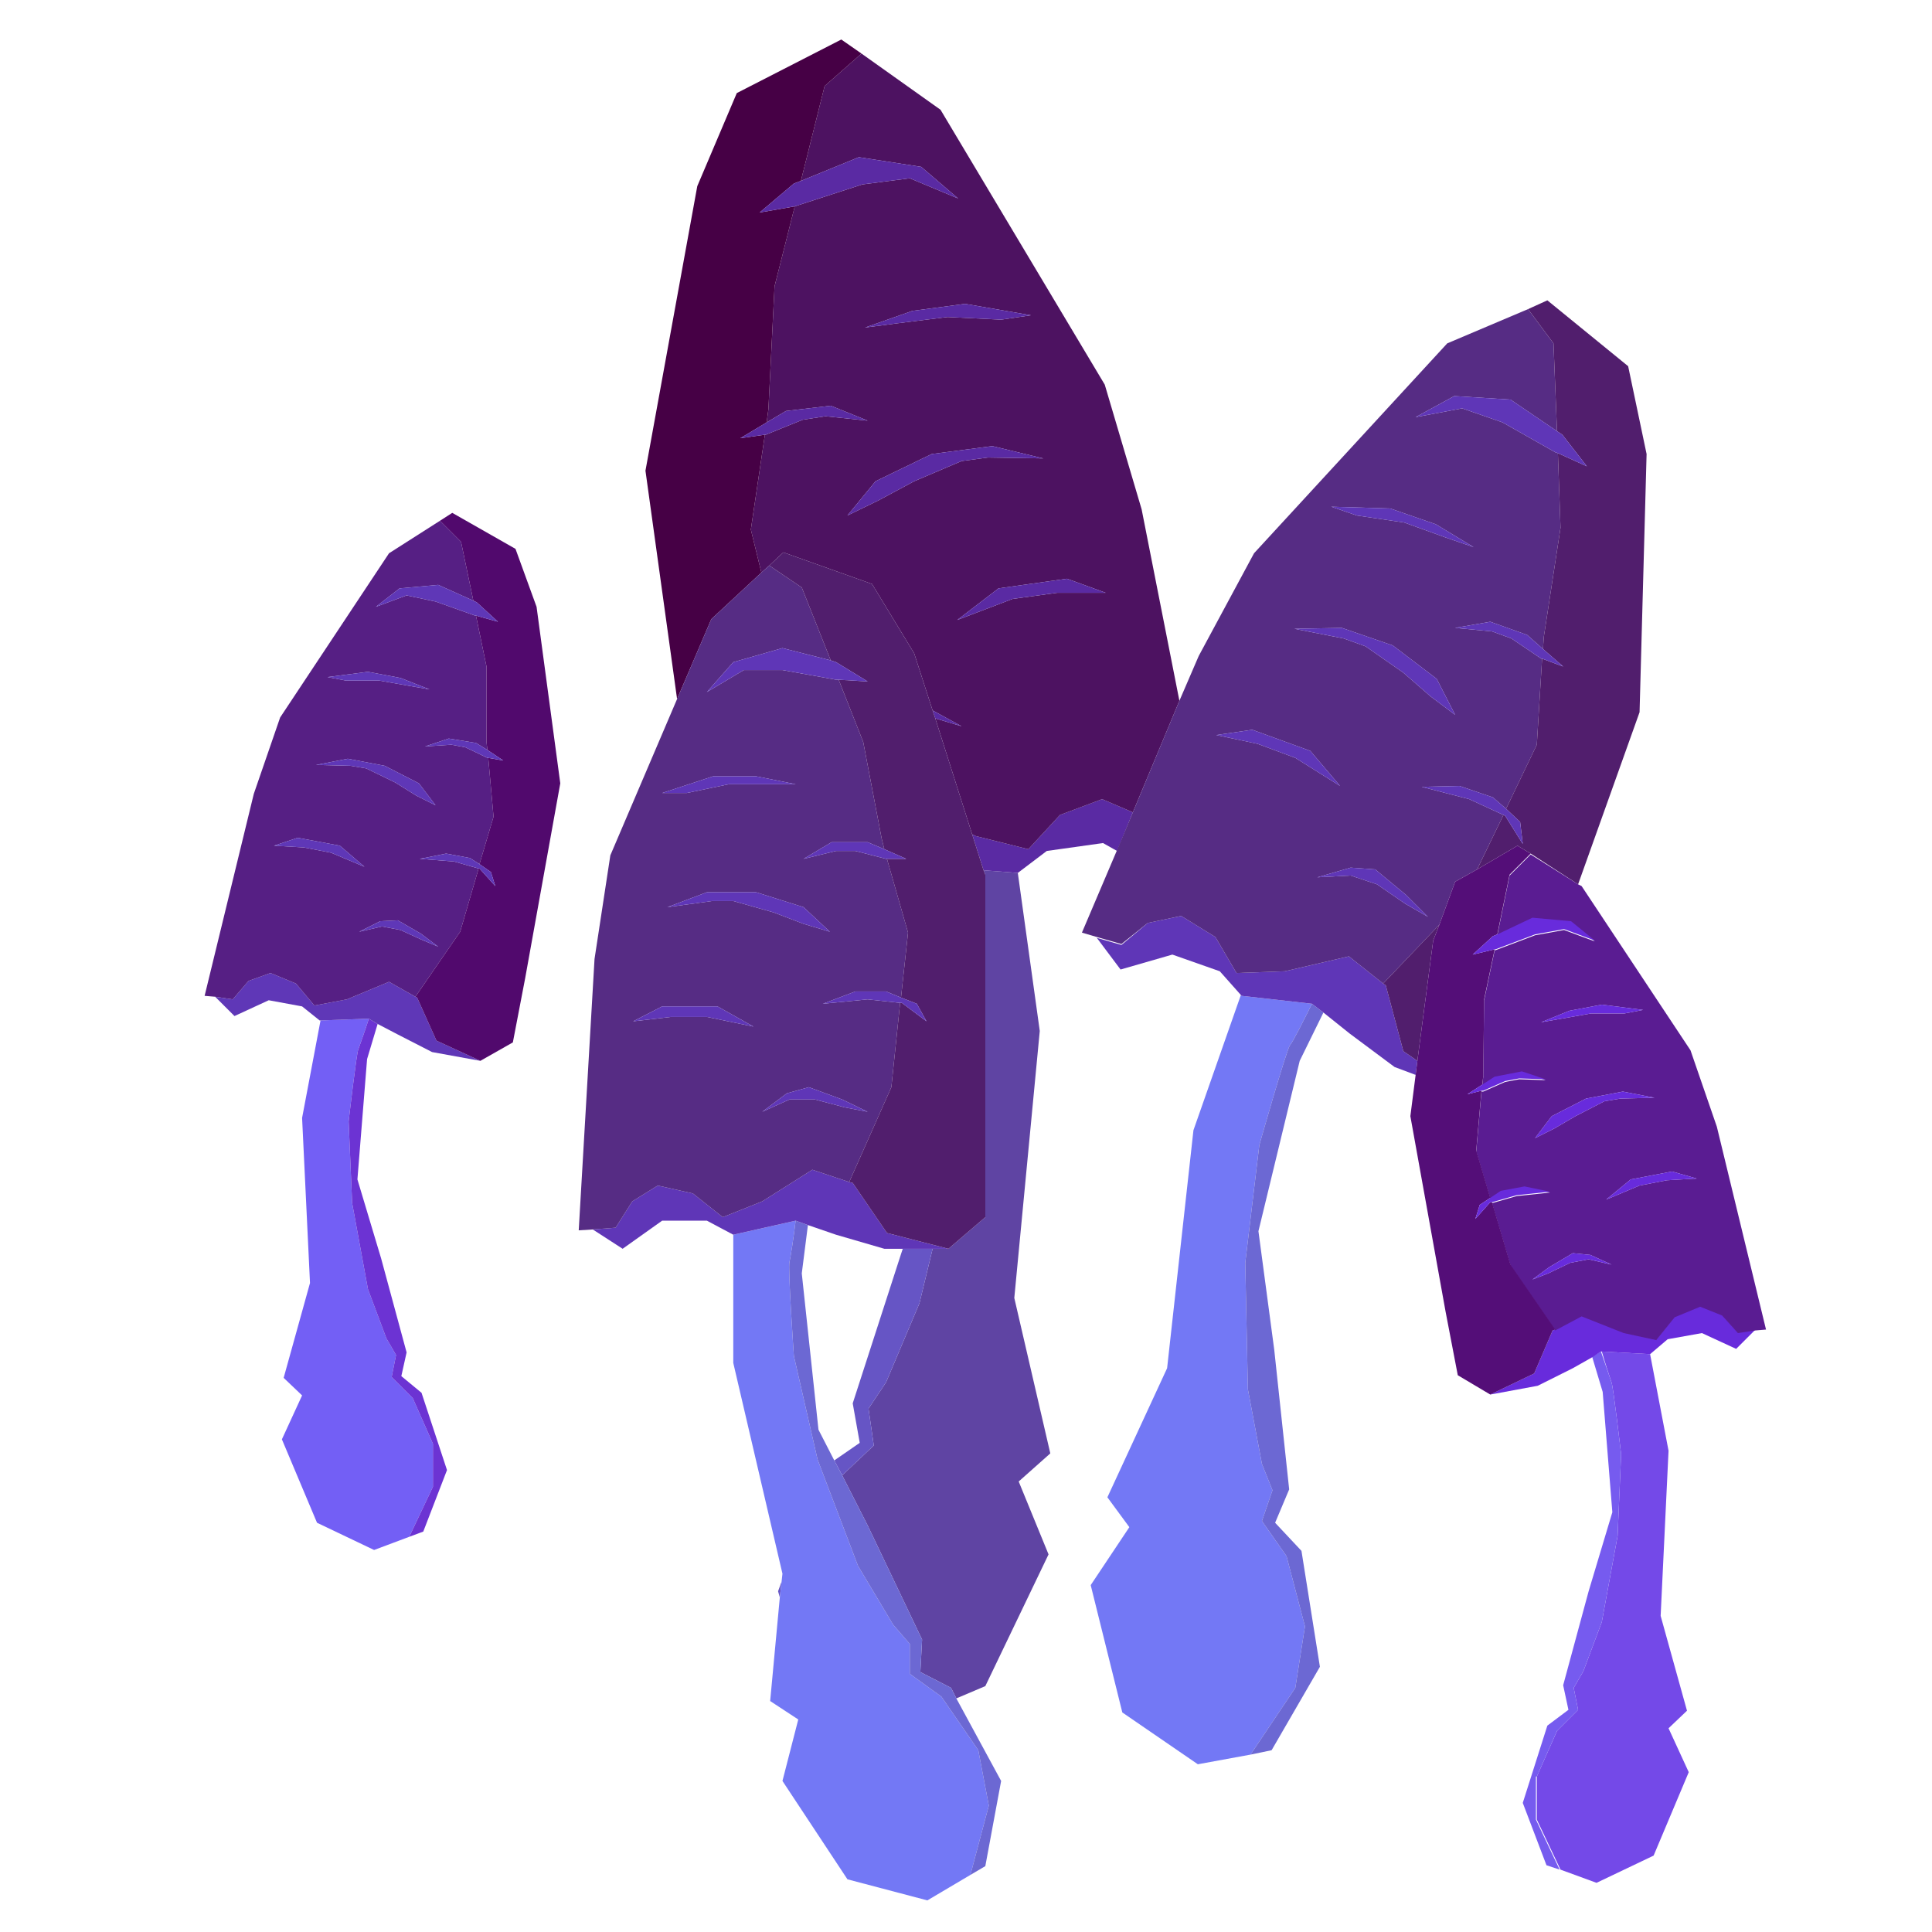 <?xml version="1.0" encoding="utf-8"?>
<!-- Generator: Adobe Illustrator 22.1.0, SVG Export Plug-In . SVG Version: 6.00 Build 0)  -->
<svg version="1.0" id="Layer_1" xmlns="http://www.w3.org/2000/svg" xmlns:xlink="http://www.w3.org/1999/xlink" x="0px" y="0px"
	 viewBox="0 0 220 220" style="enable-background:new 0 0 220 220;" xml:space="preserve">
<style type="text/css">
	.st0{fill:none;}
	.st1{fill:#5F44A3;}
	.st2{fill:#6655C5;}
	.st3{fill:#5A2AA3;}
	.st4{fill:#4D1261;}
	.st5{fill:#460045;}
	.st6{fill:#7378F5;}
	.st7{fill:#6C68D3;}
	.st8{fill:#5F36B7;}
	.st9{fill:#562C84;}
	.st10{fill:#511E6D;}
	.st11{fill:#7449E8;}
	.st12{fill:#765BEF;}
	.st13{fill:#682BDC;}
	.st14{fill:#5A1C92;}
	.st15{fill:#540E78;}
	.st16{fill:#735FF5;}
	.st17{fill:#6C33D3;}
	.st18{fill:#5F37B7;}
	.st19{fill:#561F84;}
	.st20{fill:#51096D;}
</style>
<g>
	<polygon class="st0" points="97.1,159.8 102.6,142.8 102.8,142.2 100.7,142.2 95.2,140.6 92,139.5 91.3,145 93.2,162.8 95,166.3 
		97.9,164.3 	"/>
	<polygon class="st1" points="112,99.1 112.2,99.6 112.2,128.9 112.2,138.6 108,142.2 106.2,142.2 104.7,148.4 100.9,157.4 
		98.9,160.4 99.5,164.6 95.9,168 98.8,173.7 105,186.7 104.8,190.4 108.3,192.2 108.9,193.4 112.2,192 119.4,177 116,168.7 
		119.6,165.5 115.5,147.8 118.4,117.4 115.9,99.4 115.9,99.4 	"/>
	<polygon class="st2" points="102.6,142.8 97.1,159.8 97.9,164.3 95,166.3 95.9,168 99.5,164.6 98.9,160.4 100.9,157.4 104.7,148.4 
		106.2,142.2 102.8,142.2 	"/>
	<polygon class="st2" points="88.6,181.2 88.8,181.9 89,180.1 	"/>
	<polygon class="st3" points="125.5,91 120.7,92.8 117.1,96.7 111.1,95.2 110.7,95 112,99.1 115.9,99.4 115.9,99.4 119.2,96.9 
		125.6,96 127.2,96.9 129,92.5 	"/>
	<path class="st4" d="M91.2,20.6l6.6-2.7l7.1,1.1l4.2,3.6l-5.5-2.3L98.2,21l-7.4,2.4l-0.3,0.1l-2.3,9.1l-0.7,14l-0.2,1.5l2.2-1.3
		l5.1-0.6l4.2,1.7L94,47.4l-2.6,0.4l-4.2,1.7l-0.1,0l-1.6,10.8l1.2,4.9l0.9-0.8l1.6-1.5l10.1,3.6l4.8,7.9l2.1,6.5l3.3,1.8l-3-0.9
		l4.2,13.2l0.4,0.2l6,1.5l3.6-3.9l4.8-1.8l3.5,1.5l5.3-12.7L130,58l-4.2-14.2l-18.7-31.3l-9-6.4l-4.2,3.7L91.2,20.6z M125.9,67.5
		h-5.5l-5.1,0.7l-6.3,2.4l4.7-3.6l7.8-1.1L125.9,67.5z M112.5,52.1l-3,0.4l-5.4,2.3L100,57l-3.5,1.7l3.2-3.9l6.4-3.1l6.9-0.9
		l5.8,1.4L112.5,52.1z M117.4,35.9l-3.4,0.5l-6.1-0.3l-5.6,0.7l-3.8,0.5l5.4-1.9l6-0.8L117.4,35.9z"/>
	<polygon class="st5" points="86.7,65.2 85.5,60.3 87.1,49.5 84.3,49.9 87.3,48.1 87.5,46.6 88.2,32.6 90.5,23.5 86.5,24.2 
		90.4,20.9 91.2,20.6 93.9,9.8 98.1,6.1 95.8,4.5 83.9,10.6 79.4,21.2 73.5,53.6 77.1,79.6 81,70.5 	"/>
	<polygon class="st3" points="98.2,21 103.6,20.3 109.1,22.6 104.9,19 97.8,17.9 91.2,20.6 90.4,20.9 86.5,24.2 90.5,23.5 
		90.8,23.4 	"/>
	<polygon class="st3" points="98.5,37.3 102.3,36.8 107.9,36.1 114,36.4 117.4,35.9 109.9,34.6 103.9,35.4 	"/>
	<polygon class="st3" points="91.4,47.8 94,47.4 98.8,47.9 94.6,46.2 89.5,46.8 87.3,48.1 84.3,49.9 87.1,49.5 87.2,49.5 	"/>
	<polygon class="st3" points="106.1,51.7 99.7,54.8 96.5,58.7 100,57 104.1,54.8 109.5,52.5 112.5,52.1 118.8,52.2 113,50.8 	"/>
	<polygon class="st3" points="113.7,67 109,70.6 115.3,68.2 120.4,67.5 125.9,67.5 121.5,65.9 	"/>
	<polygon class="st3" points="109.5,82.7 106.2,80.9 106.5,81.8 	"/>
	<path class="st6" d="M111.4,199.3l-4.2-6.1l-3.6-2.6v-3.4l-1.9-2.2l-4-6.7l-4.6-12.1l-2.7-11.8c0,0-0.7-10.1-0.5-10.7
		c0.1-0.4,0.5-2.9,0.7-4.7l-7.1,1.6v14.6l5.6,24l-0.1,0.9l-0.2,1.8l-1.1,11.8l3.2,2.1l-1.8,7l7.4,11.2l9.1,2.4l4.9-2.9l2.1-7.9
		L111.4,199.3z"/>
	<path class="st7" d="M104.8,190.4l0.2-3.7l-6.2-13l-2.9-5.7l-0.9-1.7l-1.8-3.5L91.3,145l0.7-5.5l-1.4-0.5l0,0
		c-0.2,1.8-0.6,4.3-0.7,4.7c-0.2,0.6,0.5,10.7,0.5,10.7l2.7,11.8l4.6,12.1l4,6.7l1.9,2.2v3.4l3.6,2.6l4.2,6.1l1.2,6.3l-2.1,7.9
		l1.7-1l1.8-9.7l-5.1-9.4l-0.6-1.2L104.8,190.4z"/>
	<polygon class="st8" points="90.6,139 90.6,139 92,139.5 95.2,140.6 100.7,142.2 102.8,142.2 106.2,142.2 108,142.2 101,140.4 
		97.1,134.7 96.7,134.6 92.5,133.2 86.8,136.8 82.3,138.6 78.9,135.9 74.9,135 72,136.8 70.1,139.8 67.5,140 70.9,142.2 75.4,139 
		80.5,139 83.5,140.6 	"/>
	<path class="st9" d="M72,136.8l2.9-1.8l4,0.9l3.4,2.7l4.5-1.8l5.7-3.6l4.2,1.4l4.8-10.8l1-9.6l-3.7-0.4l-5.1,0.5l3.7-1.4h3.5
		l1.7,0.7l0.8-7.4l-2.4-8.4h-0.1l-3.5-0.9h-2.2l-3.7,0.9l3.2-1.9h4.1l1.9,0.8l-0.3-1.2l-2.1-11l-2.8-7.1l-0.3,0l-6.1-1.1h-4.4
		l-4.2,2.5l3-3.4l5.6-1.6l5.5,1.4l-3.3-8.3l-3.7-2.5l-0.9,0.8L81,70.5l-3.9,9.1l-7.6,17.8l-1.8,11.8l-1.8,30.9l1.6-0.1l2.6-0.2
		L72,136.8z M95.9,125.2l2.9,1.4l-2.6-0.5l-3.4-0.9h-2.9l-3.1,1.4l2.8-2.1l2.5-0.7L95.9,125.2z M81.2,88.4h4.9l4.5,0.9h-3.1H83
		l-4.8,1h-2.8L81.2,88.4z M80.5,101.6h5.6l5.4,1.7l3,2.8l-3-0.9l-3.4-1.3l-4.6-1.3h-2.4l-5.1,0.7L80.5,101.6z M75.4,114.6h6.3
		l4.1,2.3l-5.3-1.1h-4.1l-4.3,0.5L75.4,114.6z"/>
	<polygon class="st10" points="106.5,81.8 106.2,80.9 104.1,74.4 99.3,66.5 89.2,62.9 87.6,64.4 91.3,66.9 94.6,75.2 95.2,75.4 
		98.8,77.6 95.5,77.4 98.3,84.5 100.4,95.5 100.7,96.7 103.2,97.8 101,97.8 103.4,106.2 102.6,113.6 104.4,114.3 105.5,116.3 
		102.7,114.2 102.5,114.2 101.5,123.8 96.7,134.6 97.1,134.7 101,140.4 108,142.2 112.2,138.6 112.2,128.9 112.2,99.6 112,99.1 
		110.7,95 	"/>
	<polygon class="st8" points="95.2,75.4 94.6,75.2 89.1,73.8 83.5,75.4 80.5,78.8 84.7,76.3 89.1,76.3 95.2,77.4 95.5,77.4 
		98.8,77.6 	"/>
	<polygon class="st8" points="83,89.3 87.5,89.3 90.6,89.3 86.1,88.4 81.2,88.4 75.4,90.3 78.2,90.3 	"/>
	<polygon class="st8" points="103.2,97.8 100.7,96.7 98.8,95.9 94.7,95.9 91.5,97.8 95.2,96.9 97.4,96.9 100.9,97.8 101,97.8 	"/>
	<polygon class="st8" points="81.1,102.6 83.5,102.6 88.1,103.9 91.5,105.2 94.5,106.1 91.5,103.3 86.1,101.6 80.5,101.6 76,103.3 	
		"/>
	<polygon class="st8" points="105.5,116.3 104.4,114.3 102.6,113.6 100.9,112.9 97.4,112.9 93.7,114.3 98.8,113.8 102.5,114.2 
		102.7,114.2 	"/>
	<polygon class="st8" points="80.5,115.8 85.8,116.9 81.7,114.6 75.4,114.6 72.1,116.3 76.4,115.8 	"/>
	<polygon class="st8" points="89.6,124.5 86.8,126.6 89.9,125.2 92.8,125.2 96.2,126.1 98.8,126.6 95.9,125.2 92.1,123.8 	"/>
	<path class="st6" d="M148.6,185.2l-2.1-8l-2.8-4l1.2-3.5l-1.2-3l-1.6-8.5l-0.3-14.4l1.6-13.4c0,0,3.1-10.9,3.5-11.4
		c0.3-0.3,1.6-2.9,2.5-4.7l-8-0.9l-0.1-0.1l-5.4,15.4l-3,27.1l-6.8,14.7l2.5,3.4l-4.4,6.6l3.6,14.5l8.6,5.9l6-1.1l5.1-7.6
		L148.6,185.2z"/>
	<path class="st7" d="M149.4,114.3c-0.9,1.8-2.2,4.4-2.5,4.7c-0.4,0.5-3.5,11.4-3.5,11.4l-1.6,13.4l0.3,14.4l1.6,8.5l1.2,3l-1.2,3.5
		l2.8,4l2.1,8l-1.1,7l-5.1,7.6l2.4-0.5l5.5-9.5l-2.1-13.2l-3-3.2l1.6-3.8l-1.7-15.9l-1.8-13.5l4.7-19.4l2.7-5.5L149.4,114.3
		L149.4,114.3z"/>
	<polygon class="st8" points="159.8,119.7 157.8,112.2 157.5,112 153.6,108.9 146.3,110.6 140.8,110.8 138.4,106.7 134.5,104.3 
		130.7,105.1 127.7,107.6 124.9,106.8 127.6,110.4 133.5,108.7 138.9,110.6 141.3,113.3 141.4,113.4 149.4,114.3 149.4,114.3 
		150.7,115.3 153.7,117.7 158.8,121.5 161.2,122.4 161.4,120.8 	"/>
	<path class="st9" d="M130.7,105.1l3.8-0.8l3.9,2.4l2.4,4.1l5.5-0.2l7.3-1.7l3.9,3.1l6.4-6.7l1.8-4.9l2.5-1.4l3-6.2l-3.9-1.8
		l-5.4-1.4l4.3-0.1l3.8,1.3l1.5,1.3l3.5-7.3l0.6-9.8l-0.1,0l-3.4-2.3l-2.2-0.8l-4.2-0.4l4-0.7l4.2,1.5l1.8,1.6l0.1-1.4l1.9-12.4
		l-0.3-8.5l-0.3-0.1l-6-3.4l-4.6-1.6l-5.3,1l4.4-2.4l6.4,0.4l5.3,3.6l-0.4-10l-2.9-3.9l-9.2,3.9l-22,23.9l-6.3,11.7l-2.2,5.1
		L129,92.5l-1.8,4.3l-4,9.4l1.7,0.5l2.8,0.8L130.7,105.1z M156.6,99l3.5,2.9l2.5,2.5l-2.6-1.5l-3.2-2.2l-3-1l-3.8,0.2l3.8-1.1
		L156.6,99z M158.3,57.9l5.2,1.8l4.3,2.6l-3.2-1.1l-4.7-1.7l-5.4-0.8l-2.9-1L158.3,57.9z M152.8,71.5l5.8,2l5,3.8l2.1,4.1l-2.8-2.1
		l-3.1-2.7l-4.3-3l-2.5-0.9l-5.6-1.1L152.8,71.5z M142.6,83.1l6.6,2.4l3.4,4l-5.1-3.2l-4.3-1.6l-4.7-1L142.6,83.1z"/>
	<polygon class="st10" points="177.3,49.1 177.9,49.5 180.7,53.1 177.4,51.6 177.7,60.1 175.8,72.5 175.7,73.9 178,75.9 175.6,75 
		175,84.8 171.5,92.1 173.1,93.6 173.4,96.1 171.4,92.9 171.2,92.8 168.2,99 172.8,96.3 174.3,97.2 179.7,100.7 186.7,81.1 
		187.5,51.7 185.4,41.7 176.2,34.2 174,35.2 176.9,39.1 	"/>
	<polygon class="st10" points="157.5,112 157.8,112.2 159.8,119.7 161.4,120.8 163.2,107.1 163.9,105.3 	"/>
	<polygon class="st8" points="177.9,49.5 177.3,49.1 172,45.5 165.6,45.1 161.2,47.5 166.5,46.5 171.1,48.1 177.1,51.5 177.4,51.6 
		180.7,53.1 	"/>
	<polygon class="st8" points="159.9,59.5 164.6,61.2 167.8,62.3 163.5,59.7 158.3,57.9 151.6,57.7 154.5,58.7 	"/>
	<polygon class="st8" points="175.7,73.9 173.9,72.3 169.7,70.8 165.7,71.5 169.9,71.9 172.1,72.7 175.5,75 175.6,75 178,75.9 	"/>
	<polygon class="st8" points="155.5,73.6 159.8,76.6 162.9,79.3 165.7,81.4 163.6,77.3 158.6,73.5 152.8,71.5 147.4,71.6 153,72.7 	
		"/>
	<polygon class="st8" points="173.4,96.1 173.1,93.6 171.5,92.1 170,90.8 166.2,89.5 161.9,89.6 167.3,91 171.2,92.8 171.4,92.9 	
		"/>
	<polygon class="st8" points="147.5,86.3 152.6,89.5 149.2,85.5 142.6,83.1 138.5,83.7 143.2,84.7 	"/>
	<polygon class="st8" points="150,99.9 153.8,99.7 156.8,100.7 160,102.9 162.6,104.4 160.1,101.9 156.6,99 153.8,98.8 	"/>
	<path class="st11" d="M182.4,153.9L182.4,153.9c0.4,1.4,1,3.2,1.1,3.5c0.2,0.4,1.1,8.2,1.1,8.2l-0.4,9.3l-1.8,9.8l-2.1,5.6
		l-1.1,1.9l0.5,2.5l-2.4,2.4l-2.3,5.2v4.9l2.7,5.7l4.1,1.5l6.5-3.1l4-9.5l-2.3-5l2.1-2l-3-10.8l0.9-18.8l-2.1-11l0,0L182.4,153.9z"
		/>
	<path class="st12" d="M175,202.3l2.3-5.2l2.4-2.4l-0.5-2.5l1.1-1.9l2.1-5.6l1.8-9.8l0.4-9.3c0,0-0.9-7.8-1.1-8.2
		c-0.1-0.3-0.7-2.1-1.2-3.5l-1,0.6l1.2,4l1.1,13.7l-2.7,9l-2.9,10.7l0.6,2.8l-2.4,1.8l-2.8,8.8l2.7,7.1l1.5,0.5l-2.7-5.7V202.3z"/>
	<polygon class="st13" points="196.1,149.7 193.6,148.7 190.7,149.9 188.6,152.5 184.9,151.7 180.1,149.8 177.1,151.4 176.8,151.5 
		174.7,156.4 169.7,158.8 175.1,157.8 179.1,155.8 181.4,154.5 182.3,153.9 182.4,153.9 187.9,154.2 187.9,154.2 189.9,152.5 
		193.8,151.8 197.7,153.6 199.9,151.4 197.9,151.7 	"/>
	<path class="st14" d="M195.5,128.3l-3-8.7l-12.4-18.7l-0.4-0.2l-5.4-3.4l-2.4,2.4l-1.4,6.8l4-1.9l4.4,0.4l2.7,2.2l-3.5-1.3
		l-3.3,0.6l-4.5,1.7l-0.1,0l-1.2,5.7l-0.1,8.7l-0.1,1l1.4-0.9l3.1-0.6l2.7,0.9l-3-0.1l-1.6,0.3l-2.5,1.1l-0.2,0l-0.6,6.8l1.6,5.4
		l1.2-0.8l2.7-0.5l2.9,0.6l-3.8,0.4l-2.8,0.8l2.1,7.1l5.1,7.4l3-1.6l4.8,1.9l3.7,0.8l2.1-2.6l2.9-1.2l2.5,1l1.8,2l2-0.3l1.2-0.1
		L195.5,128.3z M193.2,134.2l-3.4,0.2l-3.1,0.6l-3.8,1.6l2.8-2.3l4.7-0.9L193.2,134.2z M177.8,116l-2.3,0.4l3.2-1.3l3.7-0.7l4.7,0.6
		l-2.1,0.4h-3.8L177.8,116z M174.8,129.6l1.9-2.5l3.9-2l4.2-0.8l3.6,0.7l-3.9,0.1l-1.8,0.3l-3.3,1.7l-2.4,1.4L174.8,129.6z
		 M174.5,145.7l1.9-1.4l2.7-1.6l2,0.2l2.4,1.1l-2.6-0.6l-2.1,0.4l-2.5,1.2L174.5,145.7z"/>
	<polygon class="st15" points="176.8,151.5 177.1,151.4 172,144 169.9,136.9 169.7,136.9 168,138.8 168.5,137.2 169.7,136.4 
		168.1,131 168.7,124.2 167.1,124.6 168.8,123.5 168.9,122.5 169,113.8 170.2,108.1 167.7,108.7 170,106.6 170.5,106.4 171.9,99.6 
		174.3,97.2 172.8,96.3 168.2,99 165.7,100.4 163.9,105.3 163.2,107.1 161.4,120.8 161.2,122.4 160.6,127.1 164.6,149.3 166,156.6 
		169.7,158.8 174.7,156.4 	"/>
	<polygon class="st13" points="167.7,108.7 170.2,108.1 170.3,108.1 174.8,106.4 178.1,105.8 181.6,107.1 178.9,104.9 174.5,104.5 
		170.5,106.4 170,106.6 	"/>
	<polygon class="st13" points="185,115.4 187.1,115 182.4,114.4 178.7,115.1 175.5,116.4 177.8,116 181.2,115.4 	"/>
	<polygon class="st13" points="168.7,124.2 168.9,124.2 171.4,123.1 173,122.8 176,122.9 173.3,122 170.2,122.6 168.8,123.5 
		167.1,124.6 	"/>
	<polygon class="st13" points="179.4,127.1 182.7,125.4 184.5,125.1 188.4,125 184.8,124.3 180.6,125.1 176.7,127.1 174.8,129.6 
		177,128.5 	"/>
	<polygon class="st13" points="168,138.8 169.7,136.9 169.9,136.9 172.7,136.1 176.5,135.7 173.6,135.1 170.9,135.6 169.7,136.4 
		168.5,137.2 	"/>
	<polygon class="st13" points="182.9,136.6 186.7,135 189.8,134.4 193.2,134.2 190.4,133.4 185.7,134.3 	"/>
	<polygon class="st13" points="180.9,143.4 183.5,144 181.1,142.9 179.1,142.7 176.4,144.3 174.5,145.7 176.3,145 178.8,143.8 	"/>
	<path class="st16" d="M49.3,169.3v-4.9l-2.3-5.2l-2.4-2.4l0.5-2.5l-1.1-1.9l-2.1-5.6l-1.8-9.8l-0.4-9.3c0,0,0.9-7.8,1.1-8.2
		c0.1-0.3,0.8-2.2,1.2-3.5l-5.5,0.2l-2.1,11.1l0.9,18.8l-3,10.8l2.1,2l-2.3,5l4,9.5l6.5,3.1l4-1.5L49.3,169.3z"/>
	<path class="st17" d="M42,116c-0.4,1.3-1.1,3.2-1.2,3.5c-0.2,0.4-1.1,8.2-1.1,8.2l0.4,9.3l1.8,9.8l2.1,5.6l1.1,1.9l-0.5,2.5
		l2.4,2.4l2.3,5.2v4.9l-2.7,5.7l1.6-0.6l2.7-7l-2.9-8.8l-2.3-1.9l0.6-2.7l-2.9-10.7l-2.7-9l1.1-13.7l1.2-4L42,116L42,116z"/>
	<polygon class="st18" points="42,116 43,116.6 45.3,117.8 49.2,119.8 54.7,120.8 49.7,118.5 47.5,113.6 47.3,113.5 44.3,111.8 
		39.5,113.8 35.8,114.5 33.7,112 30.8,110.8 28.3,111.7 26.5,113.8 24.5,113.5 26.7,115.7 30.6,113.9 34.4,114.6 36.4,116.2 
		36.5,116.2 42,116 	"/>
	<path class="st19" d="M28.3,111.7l2.5-0.9l2.9,1.2l2.1,2.5l3.7-0.7l4.8-2l3,1.7l5.1-7.4l2.1-7.2l-2.8-0.8l-3.9-0.3l3-0.6l2.7,0.5
		l1.1,0.7l1.6-5.4l-0.6-6.7l-0.1,0L53,85.1l-1.6-0.3l-3,0.2l2.7-0.9l3.1,0.5l1.3,0.8l-0.1-0.9v-8.6l-1.2-5.8l-0.1,0l-4.5-1.6
		l-3.3-0.7l-3.5,1.3l2.7-2.1l4.4-0.4l4,1.8l-1.4-6.7l-2.4-2.4L44.3,63L31.9,81.7l-3,8.7l-5.6,23l1.2,0.1l2,0.3L28.3,111.7z
		 M47.9,106.3l2,1.5L48,107l-2.4-1.1l-2.1-0.4l-2.6,0.6l2.4-1.2l2-0.1L47.9,106.3z M41.9,76.5l3.7,0.7l3.3,1.3l-2.3-0.4l-3.4-0.6
		h-3.8l-2.1-0.4L41.9,76.5z M39.6,86.4l4.2,0.8l3.9,2l1.9,2.5l-2.2-1.1L45,89.1l-3.3-1.6l-1.8-0.3L36,87.1L39.6,86.4z M33.9,95.4
		l4.8,0.9l2.8,2.4l-3.8-1.6l-3.1-0.6l-3.4-0.2L33.9,95.4z"/>
	<polygon class="st20" points="53.9,68.4 54.3,68.6 56.7,70.8 54.2,70.1 55.4,75.9 55.4,84.5 55.5,85.4 57.3,86.6 55.6,86.3 
		56.2,93 54.6,98.4 55.9,99.3 56.4,100.9 54.6,98.9 54.5,98.9 52.4,106.1 47.3,113.5 47.5,113.6 49.7,118.5 54.7,120.8 58.4,118.7 
		59.8,111.4 63.8,89.2 61.1,69.1 58.7,62.5 51.5,58.4 50.1,59.3 52.5,61.7 	"/>
	<polygon class="st18" points="54.3,68.6 53.9,68.4 49.9,66.6 45.5,67 42.8,69.1 46.3,67.8 49.6,68.5 54.1,70.1 54.2,70.1 
		56.7,70.8 	"/>
	<polygon class="st18" points="43.2,77.5 46.6,78.1 48.9,78.5 45.6,77.2 41.9,76.5 37.3,77.1 39.4,77.5 	"/>
	<polygon class="st18" points="55.5,85.4 54.2,84.6 51.1,84.1 48.4,85 51.4,84.8 53,85.1 55.5,86.3 55.6,86.3 57.3,86.6 	"/>
	<polygon class="st18" points="41.7,87.5 45,89.1 47.4,90.6 49.6,91.7 47.7,89.2 43.8,87.2 39.6,86.4 36,87.1 39.9,87.2 	"/>
	<polygon class="st18" points="56.4,100.9 55.9,99.3 54.6,98.4 53.5,97.7 50.8,97.2 47.8,97.8 51.7,98.1 54.5,98.9 54.6,98.9 	"/>
	<polygon class="st18" points="37.7,97.1 41.5,98.7 38.7,96.3 33.9,95.4 31.2,96.3 34.6,96.5 	"/>
	<polygon class="st18" points="43.3,104.9 40.9,106.1 43.5,105.5 45.6,105.9 48,107 49.9,107.8 47.9,106.3 45.3,104.8 	"/>
</g>
</svg>
